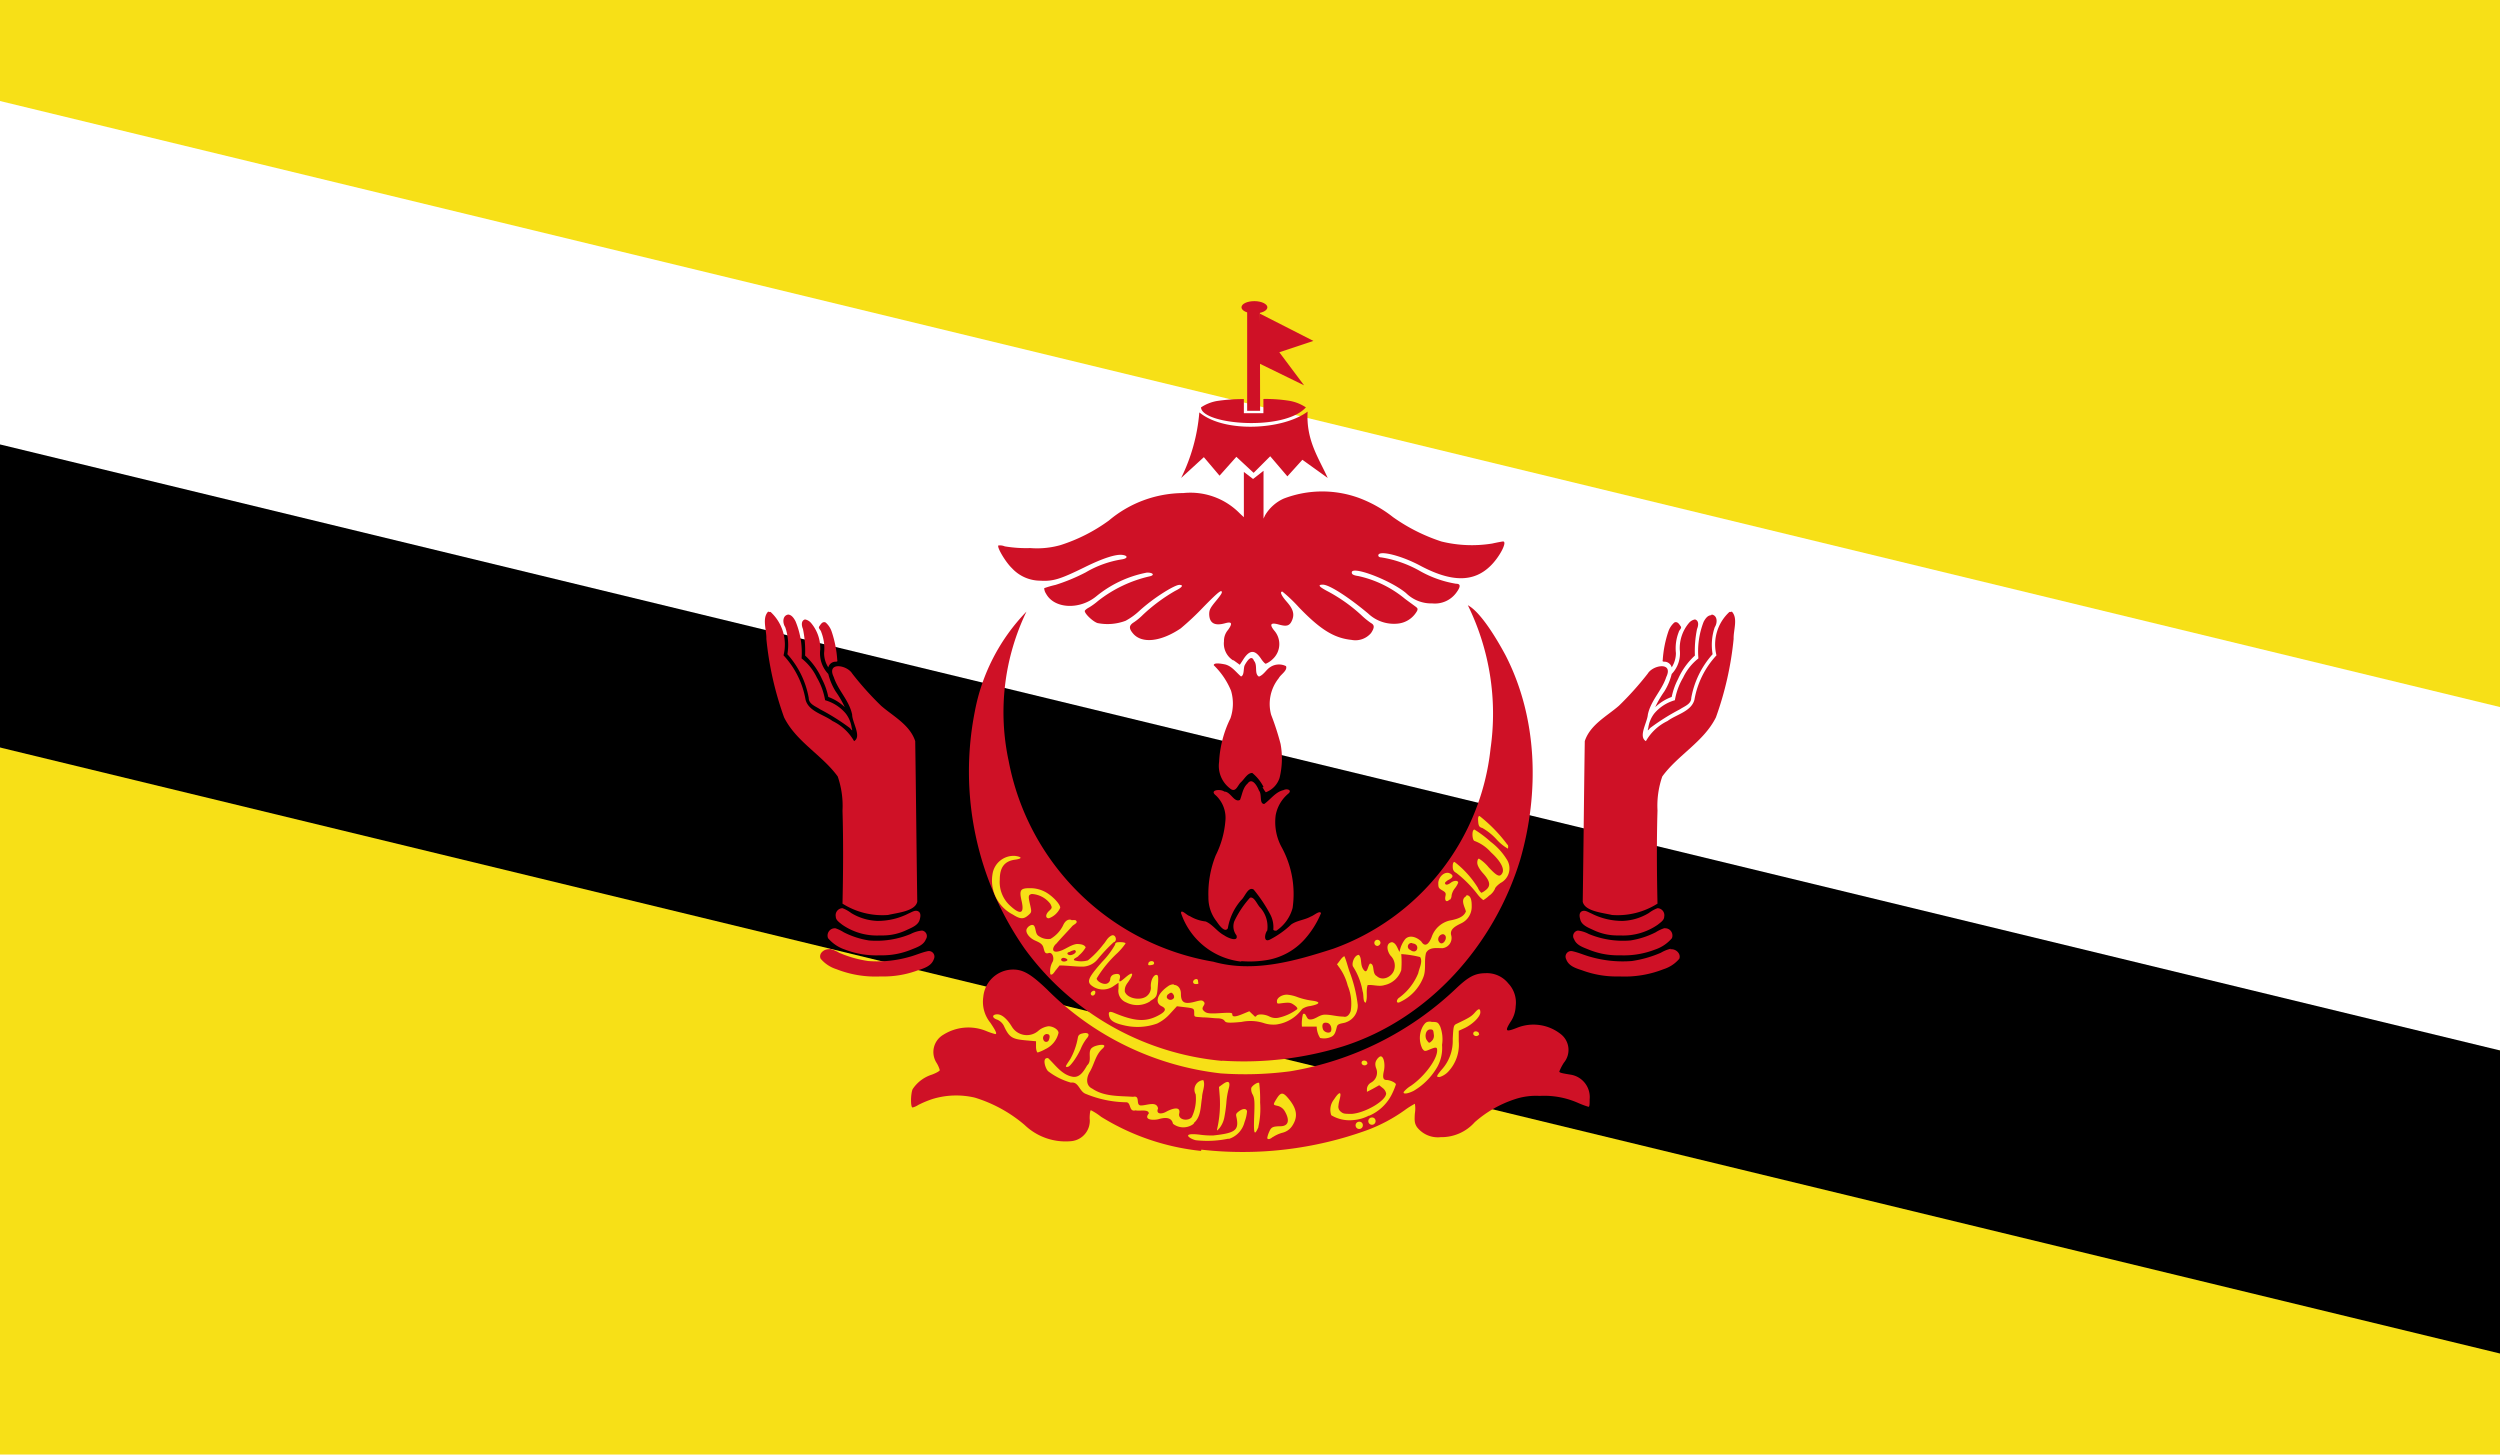 <svg id="Layer_1" data-name="Layer 1" xmlns="http://www.w3.org/2000/svg" viewBox="0 0 220 128"><defs><style>.cls-1{fill:#f7e017;}.cls-2{fill:#fff;}.cls-3{fill:#cf1126;}</style></defs><title>Flag_rect_Brunei</title><rect class="cls-1" width="220" height="128"/><path class="cls-2" d="M0,8.89V65.78L220,92.44V62.22Z"/><path d="M0,39.11V65.78l220,53.33V92.44Z"/><path class="cls-3" d="M105.69,101.28a20.76,20.76,0,0,1-8.79-3A5.31,5.31,0,0,0,96,97.7c-.06,0-.11.32-.11.72a1.8,1.8,0,0,1-1.6,2A5.21,5.21,0,0,1,90.17,99a12.26,12.26,0,0,0-4.39-2.41,7.17,7.17,0,0,0-3.71.12,8.87,8.87,0,0,0-1.27.53,1.63,1.63,0,0,1-.49.22c-.2,0-.17-1.22,0-1.61A3.18,3.18,0,0,1,82,94.57c.38-.14.7-.32.7-.4a2.45,2.45,0,0,0-.29-.65,1.76,1.76,0,0,1,.6-2.46,4.13,4.13,0,0,1,3.85-.3,6.05,6.05,0,0,0,.72.24c.18,0,.07-.26-.43-1a2.92,2.92,0,0,1-.62-2.27,2.64,2.64,0,0,1,2.4-2.4c1-.07,1.68.28,3.2,1.73a25.64,25.64,0,0,0,15.31,7.4,30.42,30.42,0,0,0,6.12-.19A27.77,27.77,0,0,0,128.12,87c1.13-1.07,1.68-1.35,2.61-1.36a2.41,2.41,0,0,1,2,.9,2.44,2.44,0,0,1,.65,2,2.61,2.61,0,0,1-.47,1.41c-.5.81-.41.89.58.5a3.87,3.87,0,0,1,3.88.57,1.76,1.76,0,0,1,.25,2.5,4.69,4.69,0,0,0-.4.77c0,.1.17.15,1,.28a2,2,0,0,1,1.67,2.17c0,.37,0,.66-.1.66a8,8,0,0,1-.89-.33,7.35,7.35,0,0,0-3.4-.63,5.88,5.88,0,0,0-2.25.31,10.07,10.07,0,0,0-3.47,2,3.92,3.92,0,0,1-3,1.32,2.32,2.32,0,0,1-2.09-.89c-.2-.32-.23-.51-.18-1.21a2.61,2.61,0,0,0,0-.84,7.26,7.26,0,0,0-.89.56,14.15,14.15,0,0,1-3.28,1.75,32.18,32.18,0,0,1-14.62,1.73Z"/><path class="cls-3" d="M107.57,93.36a24.23,24.23,0,0,1-17.41-9.89,27.24,27.24,0,0,1-4.38-20.84,17.17,17.17,0,0,1,4.55-8.81A20.39,20.39,0,0,0,88.77,67a22.08,22.08,0,0,0,18,17.63c3.54,1,7.2-.06,10.58-1.15a21.1,21.1,0,0,0,13.82-17.62,21.64,21.64,0,0,0-2-12.6c1.1.58,2.49,2.86,3.31,4.39,2.84,5.51,3,12.11,1.3,18-2.28,7.48-8,14-15.56,16.42a29.44,29.44,0,0,1-10.68,1.27Z"/><g id="hand"><path class="cls-3" d="M73,83.54c-.45-.07-1,.37-.78.83a3,3,0,0,0,1.39.92,9.36,9.36,0,0,0,3.81.64h.32a8.66,8.66,0,0,0,3-.53c.53-.18,1.22-.36,1.44-1a.49.49,0,0,0-.57-.69c-.55.12-1.06.36-1.6.5a10.24,10.24,0,0,1-3.61.36,10,10,0,0,1-2.56-.73,3.05,3.05,0,0,0-.86-.35Z"/><path class="cls-3" d="M73.53,81.69a.64.64,0,0,0-.66.87,3.32,3.32,0,0,0,1.48,1,7.63,7.63,0,0,0,3,.51h.28a6.77,6.77,0,0,0,2.55-.5c.49-.2,1.09-.38,1.3-.92a.49.49,0,0,0-.34-.76,2.7,2.7,0,0,0-1,.3,7.84,7.84,0,0,1-3.67.57,7.4,7.4,0,0,1-2.22-.72,3.35,3.35,0,0,0-.79-.37Z"/><path class="cls-3" d="M74.14,79.92a.62.62,0,0,0-.59.75c0,.31.33.51.56.7a5.35,5.35,0,0,0,3.31.95c-.45,0,.61,0,.29,0a4.89,4.89,0,0,0,2.12-.5c.44-.2,1-.42,1.11-.92.07-.24.12-.58-.15-.71s-.55.08-.8.18a6,6,0,0,1-2.76.67,4.75,4.75,0,0,1-2.32-.69,3.08,3.08,0,0,0-.77-.43Z"/><path class="cls-3" d="M67.61,53.81c-.58.58-.14,1.65-.17,2.41A28.58,28.58,0,0,0,69,63.13c1.07,2.15,3.34,3.3,4.72,5.2a7.9,7.9,0,0,1,.42,3c.08,2.73.06,5.46,0,8.19a6.58,6.58,0,0,0,4,1c.84-.2,2.4-.33,2.58-1.17-.07-4.71-.11-9.42-.18-14.13-.47-1.44-1.94-2.19-3-3.11A27.38,27.38,0,0,1,75,59.28c-.47-.78-2.29-1.06-1.63.3.38,1.18,1.37,2.07,1.62,3.31,0,.68.86,1.93.17,2.33a4.34,4.34,0,0,0-1.9-1.77c-.79-.59-2.09-.83-2.37-1.87a7.67,7.67,0,0,0-1.94-3.91,3.89,3.89,0,0,0-1.14-3.82l-.16,0Z"/><path class="cls-3" d="M69.37,54.08c-.53.08-.51.75-.27,1.11a4.81,4.81,0,0,1,.19,2.38,7.83,7.83,0,0,1,1.88,3.85c0,.54.58.72,1,1a19.06,19.06,0,0,1,2.61,1.64c.16.17.28.36.17,0a2.61,2.61,0,0,0-.54-1.29,3.68,3.68,0,0,0-1.8-1.15,5.86,5.86,0,0,0-.73-2,4.69,4.69,0,0,0-1.34-1.68A7.18,7.18,0,0,0,70,54.66c-.14-.26-.34-.57-.66-.58Z"/><path class="cls-3" d="M70.84,54.51c-.37.11-.3.56-.18.84a9.7,9.7,0,0,1,.19,2.34,6.19,6.19,0,0,1,1.48,2.06,6,6,0,0,1,.56,1.58,4.21,4.21,0,0,1,1.45.9,8.68,8.68,0,0,0-.8-1.38,5.37,5.37,0,0,1-.65-1.54,2.62,2.62,0,0,1-.71-2.13,3.43,3.43,0,0,0-.81-2.36.91.91,0,0,0-.53-.31Z"/><path class="cls-3" d="M72.52,54.75c-.2,0-.32.23-.43.38s.15.32.18.49a3.91,3.91,0,0,1,.25,1.85,2.35,2.35,0,0,0,.37,1.26.67.67,0,0,1,.6-.5c.1,0,.25,0,.19-.13a9.79,9.79,0,0,0-.49-2.51,1.84,1.84,0,0,0-.5-.78.22.22,0,0,0-.17-.06Z"/></g><g id="hand-2" data-name="hand"><path class="cls-3" d="M147,83.54c.45-.07.95.37.78.83a3,3,0,0,1-1.39.92,9.36,9.36,0,0,1-3.81.64h-.32a8.66,8.66,0,0,1-3-.53c-.53-.18-1.22-.36-1.44-1a.49.49,0,0,1,.57-.69c.55.12,1.06.36,1.6.5a10.24,10.24,0,0,0,3.61.36,10,10,0,0,0,2.56-.73,3.05,3.05,0,0,1,.86-.35Z"/><path class="cls-3" d="M146.47,81.69a.64.64,0,0,1,.66.87,3.32,3.32,0,0,1-1.48,1,7.63,7.63,0,0,1-3,.51h-.28a6.77,6.77,0,0,1-2.55-.5c-.49-.2-1.09-.38-1.3-.92a.49.49,0,0,1,.34-.76,2.7,2.7,0,0,1,.95.3,7.84,7.84,0,0,0,3.67.57,7.4,7.4,0,0,0,2.22-.72,3.35,3.35,0,0,1,.79-.37Z"/><path class="cls-3" d="M145.86,79.92a.62.62,0,0,1,.59.75c0,.31-.33.51-.56.7a5.35,5.35,0,0,1-3.31.95c.45,0-.61,0-.29,0a4.89,4.89,0,0,1-2.12-.5c-.44-.2-1-.42-1.11-.92-.07-.24-.12-.58.15-.71s.55.08.8.18a6,6,0,0,0,2.76.67,4.75,4.75,0,0,0,2.32-.69,3.08,3.08,0,0,1,.77-.43Z"/><path class="cls-3" d="M152.39,53.81c.58.58.14,1.65.17,2.41A28.58,28.58,0,0,1,151,63.13c-1.07,2.15-3.34,3.3-4.72,5.2a7.9,7.9,0,0,0-.42,3c-.08,2.73-.06,5.46,0,8.19a6.58,6.58,0,0,1-4,1c-.84-.2-2.4-.33-2.58-1.17.07-4.71.11-9.42.18-14.13.47-1.44,1.94-2.19,3-3.11A27.38,27.38,0,0,0,145,59.28c.47-.78,2.29-1.06,1.63.3-.38,1.18-1.37,2.07-1.62,3.31-.05.68-.86,1.93-.17,2.33a4.34,4.34,0,0,1,1.9-1.77c.79-.59,2.09-.83,2.37-1.87a7.67,7.67,0,0,1,1.94-3.91,3.89,3.89,0,0,1,1.14-3.82l.16,0Z"/><path class="cls-3" d="M150.63,54.08c.53.08.51.75.27,1.11a4.81,4.81,0,0,0-.19,2.38,7.83,7.83,0,0,0-1.88,3.85c0,.54-.58.72-1,1a19.06,19.06,0,0,0-2.61,1.64c-.16.17-.28.36-.17,0a2.61,2.61,0,0,1,.54-1.29,3.68,3.68,0,0,1,1.8-1.15,5.86,5.86,0,0,1,.73-2,4.69,4.69,0,0,1,1.34-1.68,7.18,7.18,0,0,1,.46-3.22c.14-.26.34-.57.66-.58Z"/><path class="cls-3" d="M149.16,54.51c.37.11.3.56.18.84a9.7,9.7,0,0,0-.19,2.34,6.19,6.19,0,0,0-1.48,2.06,6,6,0,0,0-.56,1.58,4.21,4.21,0,0,0-1.45.9,8.68,8.68,0,0,1,.8-1.38,5.37,5.37,0,0,0,.65-1.54,2.62,2.62,0,0,0,.71-2.13,3.43,3.43,0,0,1,.81-2.36.91.91,0,0,1,.53-.31Z"/><path class="cls-3" d="M147.48,54.75c.2,0,.32.23.43.38s-.15.32-.18.49a3.91,3.91,0,0,0-.25,1.85,2.35,2.35,0,0,1-.37,1.26.67.67,0,0,0-.6-.5c-.1,0-.25,0-.19-.13a9.79,9.79,0,0,1,.49-2.51,1.84,1.84,0,0,1,.5-.78.22.22,0,0,1,.17-.06Z"/></g><path class="cls-3" d="M109.23,84.62a6.33,6.33,0,0,1-5.3-4.27c0-.39.53.22.76.26a3.43,3.43,0,0,0,1.41.48c.63.27,1,.89,1.63,1.22.28.21,1.27.64,1.08,0a1.29,1.29,0,0,1-.19-1.24A8.53,8.53,0,0,1,110,79c.38-.13.63.62.91.88a2.51,2.51,0,0,1,.61,2c-.22.27-.36,1.08.22.81a8.1,8.1,0,0,0,1.89-1.34c.52-.36,1.19-.39,1.73-.7.25-.07.78-.57.89-.29a8.07,8.07,0,0,1-1.33,2.17,5.72,5.72,0,0,1-3.34,1.94,9.25,9.25,0,0,1-2.35.11Z"/><path class="cls-3" d="M112.05,81.82a2.41,2.41,0,0,0-.3-1.41,12.79,12.79,0,0,0-1.43-2.13c-.49-.29-.77.65-1.09.92a5,5,0,0,0-1.18,2.49c-.28.45-.82-.36-1-.62a3.38,3.38,0,0,1-.71-2.14,9.11,9.11,0,0,1,.64-3.65,8.24,8.24,0,0,0,.85-3A2.71,2.71,0,0,0,107,70c-.63-.49.41-.6.74-.34.56,0,.86,1,1.38.73.2-.48.24-1.06.67-1.44.41-.57.85.24,1,.62.29.33,0,1.16.46,1.18.57-.4,1-1.07,1.7-1.22.3-.17.8,0,.41.32a3.24,3.24,0,0,0-1.1,1.89,4.62,4.62,0,0,0,.49,2.75,8.6,8.6,0,0,1,1,5.41,3.5,3.5,0,0,1-1.43,2c-.09,0-.22,0-.25-.07Z"/><path class="cls-3" d="M111.2,69.27a3.84,3.84,0,0,0-1-1.25c-.43,0-.69.54-1,.82s-.45,1-1,.51a2.49,2.49,0,0,1-.92-2.3,9.73,9.73,0,0,1,1-3.84,4,4,0,0,0,.05-2.43,6.64,6.64,0,0,0-1.52-2.24c0-.27.75-.12,1-.07.6.15.95.68,1.4,1.06.31-.1.19-.74.33-1s.58-1,.81-.38c.35.39,0,1.15.44,1.39.43-.16.64-.62,1-.84a1.39,1.39,0,0,1,1.38-.08c.15.39-.46.72-.64,1.06a3.63,3.63,0,0,0-.67,3.22,23.15,23.15,0,0,1,.83,2.56,7.13,7.13,0,0,1-.09,3,2,2,0,0,1-1.21,1.26,2.22,2.22,0,0,1-.29-.46Z"/><path class="cls-3" d="M108.51,58.11a1.75,1.75,0,0,1-.8-1.68,1.48,1.48,0,0,1,.36-1c.41-.57.34-.75-.24-.59-.94.27-1.39,0-1.42-.77,0-.39.07-.55.59-1.18s.58-.77.49-.86-.57.35-1.59,1.39a24,24,0,0,1-2,1.88c-1.75,1.18-3.42,1.36-4.19.45-.39-.46-.37-.72.09-1a5.25,5.25,0,0,0,.78-.65A15.21,15.21,0,0,1,103.41,52c.63-.31.78-.53.37-.53s-2.23,1.11-3.52,2.29a5.84,5.84,0,0,1-1.21.87,4.51,4.51,0,0,1-2.47.2c-.4-.13-1.12-.81-1.12-1.06,0-.06.16-.2.37-.31a5.65,5.65,0,0,0,.8-.58,11.5,11.5,0,0,1,4.53-2.16c.49-.1.31-.35-.24-.33a9.94,9.94,0,0,0-4.44,2.08c-1.48,1.22-3.71,1.11-4.43-.23a.94.94,0,0,1-.16-.48,8.15,8.15,0,0,1,1-.29,16.44,16.44,0,0,0,2.65-1.1,9.07,9.07,0,0,1,3.21-1.15c.5-.08.53-.33,0-.39s-1.59.24-3.29,1.08c-2.18,1.07-2.79,1.26-3.94,1.19A3.41,3.41,0,0,1,89.05,50c-.56-.53-1.35-1.87-1.19-2a1.13,1.13,0,0,1,.56.08,11.37,11.37,0,0,0,2.24.15,7.57,7.57,0,0,0,2.66-.26,14.86,14.86,0,0,0,4.27-2.17,10.23,10.23,0,0,1,6.54-2.41A6.07,6.07,0,0,1,109,45.08c.42.42.77.7.83.64a7.52,7.52,0,0,0,.14-1.65s.64-.06.78.12c0,1.38,0,1.49.22,1.49s.27-.14.36-.34a3.65,3.65,0,0,1,1.63-1.46,9.44,9.44,0,0,1,6.63-.06,11.11,11.11,0,0,1,3,1.69,15.86,15.86,0,0,0,4.25,2.14,11.18,11.18,0,0,0,4.48.18c.45-.1.88-.18.95-.18.4,0-.29,1.35-1.11,2.15-1.48,1.45-3.42,1.44-6.14,0-1.7-.92-3.73-1.42-3.73-.92,0,.1.11.17.26.17a10.17,10.17,0,0,1,3.32,1.15,9.61,9.61,0,0,0,3.26,1.17c.42,0,.43.25,0,.82a2.33,2.33,0,0,1-2.09.91,3.16,3.16,0,0,1-2.31-.91c-1.4-1.17-4.91-2.48-4.77-1.78,0,.14.19.23.56.28a9.7,9.7,0,0,1,4.11,2c.45.34.92.67,1,.74s.21.15,0,.45a2.18,2.18,0,0,1-1.65,1,3.29,3.29,0,0,1-2.57-.88c-1.77-1.48-3.44-2.55-4-2.55s-.24.24.53.64a14.31,14.31,0,0,1,2.81,2,6.89,6.89,0,0,0,.9.74c.32.17.31.42,0,.88a1.8,1.8,0,0,1-1.72.6c-1.54-.16-2.74-.91-4.62-2.86a13.18,13.18,0,0,0-1.46-1.39c-.25,0-.1.34.38.89s.72,1,.49,1.59-.53.6-1.22.41-.81,0-.35.56A1.8,1.8,0,0,1,112,58a2,2,0,0,1-.61.41c-.07,0-.25-.19-.41-.43-.54-.82-1-.81-1.54,0-.18.29-.34.52-.34.52l-.55-.4Z"/><path class="cls-3" d="M111.19,41.43l-.92.72-.81-.62v4.93l1.73,0Z"/><path class="cls-3" d="M105.54,36.31a15.91,15.91,0,0,1-1.6,5.75l2-1.83,1.38,1.63,1.48-1.66,1.52,1.41,1.46-1.46,1.51,1.77,1.32-1.46,2.23,1.6c-.81-1.79-1.91-3.31-1.77-5.84-2.16,1.61-7.29,1.9-9.5.09Z"/><path class="cls-3" d="M109.46,35.12a15.42,15.42,0,0,0-2.38.17,3.66,3.66,0,0,0-1.39.56c.06,1.51,7.29,2.14,9.23,0a3.79,3.79,0,0,0-1.46-.58,13.17,13.17,0,0,0-2.28-.16v1.25h-1.72V35.12Z"/><path class="cls-3" d="M110.87,27.37h-1.12v8.78h1.14Z"/><path class="cls-3" d="M110.87,27.6l-.43,4.2,4.32,2.11L112.58,31l3-1Z"/><path class="cls-3" d="M110.39,26.5c-.66,0-1.14.25-1.14.54s.48.54,1.14.54,1.14-.25,1.14-.54S111,26.5,110.39,26.5Z"/><path class="cls-1" d="M108.12,100.23a2.07,2.07,0,0,0,1.4-1.49,3.38,3.38,0,0,0,.22-.95c-.06-.27-.37-.25-.71,0s-.26.29-.19.68c.17,1-.19,1.25-2.07,1.45a7.35,7.35,0,0,1-1.2-.07c-.9-.11-1.22,0-.89.25a1.58,1.58,0,0,0,.55.24,9.12,9.12,0,0,0,2.89-.14Z"/><path class="cls-1" d="M112,100.07a3,3,0,0,1,.82-.38,1.43,1.43,0,0,0,.88-.59c.55-.82.45-1.53-.36-2.48-.44-.52-.64-.51-1,.07s-.3.53.14.64a1,1,0,0,1,.57.44c.48.82.34,1.33-.37,1.34s-.82.09-1,.51a2.07,2.07,0,0,0-.16.51c0,.17.24.14.46-.06Z"/><path class="cls-1" d="M110.74,99.14a7.2,7.2,0,0,0,.15-2.12,11.93,11.93,0,0,0-.08-1.72c-.11-.11-.63.23-.7.45a.93.93,0,0,0,.13.58c.16.32.18.62.13,1.86-.06,1.58,0,1.84.37,1Z"/><path class="cls-1" d="M107.73,98.39a12.31,12.31,0,0,0,.19-1.34,6.42,6.42,0,0,1,.2-1.23c.18-.61,0-.78-.49-.43l-.36.26.07.88a9.92,9.92,0,0,1-.24,2.86c0,.15,0,.11.22-.12A2.24,2.24,0,0,0,107.73,98.39Z"/><path class="cls-1" d="M105.06,98.82c.65-.55.58-1.47.72-2.23,0-.5.32-1.1.11-1.54a.84.84,0,0,0-.67,1.25,3.72,3.72,0,0,1-.34,2c-.28.38-1.17.29-1.12-.26.22-.82-.76-.42-1.15-.2s-.92.22-.7-.3c-.14-.68-1-.25-1.51-.26s0-.92-.69-.76c-1.21-.09-2.54,0-3.59-.72-.61-.29-.52-1-.2-1.51.38-.65.49-1.46,1.09-2s-.56-.33-.83-.14c-.58.32,0,1.15-.51,1.6-.28.48-.65,1.13-1.3,1-.93-.18-1.47-1-2.13-1.63-.58-.11-.25.93,0,1.15a5.89,5.89,0,0,0,2,1c.7-.11.73.8,1.33,1A9.63,9.63,0,0,0,99.1,97c.47,0,.21.88.83.71.35.09,1.13-.13,1.17.27-.53.63.5.61.88.5s1.11-.26,1.24.41a1.48,1.48,0,0,0,1.65.12.94.94,0,0,0,.19-.14Z"/><path class="cls-1" d="M94.44,93.43a6.49,6.49,0,0,0,.66-1.12,4,4,0,0,1,.54-.94c.31-.34.13-.55-.37-.43-.27.06-.38.15-.42.38a6.07,6.07,0,0,1-.67,1.89c-.44.65-.45.68-.27.68s.33-.21.53-.46Z"/><path class="cls-1" d="M87.78,89.26c-.5,0-.52.32,0,.48a1.15,1.15,0,0,1,.59.6c.47,1,.75,1.11,2,1.22l.8.07,0,.49c0,.27.08.5.15.5a3.7,3.7,0,0,0,.68-.3,2.1,2.1,0,0,0,1.15-1.43c0-.28-.47-.58-.89-.58a1.76,1.76,0,0,0-.84.36,1.54,1.54,0,0,1-2.38-.33c-.43-.7-.88-1.08-1.28-1.08ZM92.13,91c.24,0,.3.18.17.52a.25.25,0,0,1-.47,0,.36.36,0,0,1,.3-.53Z"/><path class="cls-1" d="M125.86,89.9c-.33,0-.42.08-.63.39a2.12,2.12,0,0,0-.06,2c.19.24.22.24.63.07.57-.24.67-.23.67.08,0,.79-1.13,2.3-2.31,3.11a2.38,2.38,0,0,0-.63.54c-.09.22.35.17.88-.1a5.77,5.77,0,0,0,2.09-2.13,3.44,3.44,0,0,0,.4-1.91,3.19,3.19,0,0,0-.16-1.61c-.19-.38-.25-.41-.73-.41Zm0,.69c.24,0,.28.06.31.41a.64.64,0,0,1-.19.62c-.22.2-.23.19-.43-.1s-.1-.93.31-.93Z"/><path class="cls-1" d="M120.5,98.18a4,4,0,0,0,2-1.92,6.4,6.4,0,0,0,.34-.83c0-.15-.52-.39-.82-.39s-.37-.21-.24-.79,0-1.29-.28-1.29c-.09,0-.25.14-.35.3s-.18.35-.06.72a1,1,0,0,1-.44,1.29.71.71,0,0,0-.36.53c0,.16,0,.28,0,.28s.27-.13.56-.29l.52-.29.3.24a.81.81,0,0,1,.31.48c0,.64-1.81,1.7-3,1.8-.66,0-.77,0-1-.2a.55.55,0,0,1-.19-.56c0-.17.1-.48.14-.69.12-.55-.12-.47-.53.17a1.46,1.46,0,0,0-.25,1.4,3.12,3.12,0,0,0,1.91.43,3.56,3.56,0,0,0,1.39-.39Z"/><path class="cls-1" d="M127.44,94.31a3.46,3.46,0,0,0,.93-2.68v-.92l.54-.25c.7-.34,1.36-1,1.36-1.37s-.16-.36-.47,0-.52.48-1.61,1c-.27.13-.29.19-.35,1.34a3.78,3.78,0,0,1-1,2.73c-.45.55-.47.62-.16.62A1.73,1.73,0,0,0,127.44,94.31Z"/><path class="cls-1" d="M120.31,93.57c.07-.19-.29-.33-.45-.17a.21.21,0,0,0,0,.25.29.29,0,0,0,.49-.08Z"/><path class="cls-1" d="M130.14,91c.06-.19-.3-.33-.45-.17a.2.2,0,0,0,0,.25.3.3,0,0,0,.49-.08Z"/><path class="cls-1" d="M118.31,84.14c-.25.12-.38.39-.56.6s0,.17,0,.25a4.75,4.75,0,0,1,.85,1.75,4.07,4.07,0,0,1,.26,2.23c-.09.29-.32.59-.65.49-.54,0-1.07-.17-1.61-.17s-.85.46-1.35.42c-.31,0-.3-.65-.59-.47a3.37,3.37,0,0,0-.09,1.1s.21,0,.3,0h1a1.92,1.92,0,0,0,.3,1,1.48,1.48,0,0,0,1-.11c.34-.16.39-.57.48-.89s.56-.26.83-.39a1.54,1.54,0,0,0,1-1.53,12,12,0,0,0-.73-2.94c-.15-.43-.25-.87-.42-1.28a.1.1,0,0,0-.11-.06ZM116.7,90c.36,0,.52.42.44.71s-.62.15-.72-.14-.07-.61.28-.57Z"/><path class="cls-1" d="M103.3,86.62a.85.85,0,0,0-.53.18c-.94.66-1.18,1.44-.54,1.75.47.23.35.49-.39.86-1.06.53-2,.47-3.78-.27-.43-.18-.55-.11-.45.29s.46.61,1.35.81a5.09,5.09,0,0,0,2.87-.17,3.65,3.65,0,0,0,1.16-.89l.58-.63.67.08c.83.1.85.11.85.51s0,.32.77.39c.43,0,1,.08,1.26.08s.53.06.64.22.24.22,1.49.1a3.85,3.85,0,0,1,1.93.09,2.71,2.71,0,0,0,1.1.14,3.35,3.35,0,0,0,2.31-1.37,1.56,1.56,0,0,1,.72-.26c.9-.18.94-.38.1-.48a6.22,6.22,0,0,1-1.22-.3,3.29,3.29,0,0,0-.94-.22c-.45,0-.88.28-.88.57s.07.22.61.16.65,0,.92.19.29.3.25.36a4.25,4.25,0,0,1-1.64.75,1.22,1.22,0,0,1-.81-.11c-.41-.21-1-.24-1.13-.06s-.18,0-.36-.14l-.27-.26-.63.26c-.64.26-.87.25-.87,0,0-.14-.19-.15-1.13-.09s-1.15,0-1.34-.17-.18-.27-.06-.47.12-.27,0-.39-.26-.11-.67,0c-1,.28-1.32.12-1.32-.68,0-.48-.28-.78-.63-.78Zm-.26.74c.06,0,.1,0,.17.1a.37.37,0,0,1,.1.35.36.36,0,0,1-.62,0,.29.29,0,0,1,.15-.34c.09-.07.15-.11.2-.1Z"/><path class="cls-1" d="M101.19,88.11c.63-.4.62-.37.71-1.48.06-.78,0-.84-.16-.84s-.47.34-.47,1a.93.93,0,0,1-.29.81c-.52.52-1.82.29-2-.36,0-.23,0-.43.29-.81.57-.81.44-1-.26-.39-.48.41-.56.43-.47.07s-.09-.47-.48-.37a.46.46,0,0,0-.36.42.45.45,0,0,1-.34.41c-.31.08-.85-.22-.85-.47a10.25,10.25,0,0,1,1.83-2.24,5.38,5.38,0,0,0,.71-.84c0-.06-.21-.11-.46-.11s-.46,0-.46.22A7.26,7.26,0,0,1,97,84.63c-1.32,1.5-1.43,1.81-.78,2.21A1.61,1.61,0,0,0,98,86.77l.43-.29V87a1.09,1.09,0,0,0,.67,1.21,2.13,2.13,0,0,0,2.14-.11Z"/><path class="cls-1" d="M129,78.88c-.5.29-.11.91,0,1.32-.2.56-.92.71-1.44.81A2.22,2.22,0,0,0,126,82.42c-.15.42-.52,1.09-.92.44-.35-.36-1-.64-1.41-.23a2.47,2.47,0,0,0-.51,1.14c-.19-.3-.27-.76-.66-.86-.63.09-.4.88-.11,1.21a1.23,1.23,0,0,1,.26,1.33c-.23.54-1,.91-1.5.44-.44-.23-.14-1.06-.58-1.1-.21.15-.23,1-.57.55s-.12-1-.42-1.31c-.36,0-.64.66-.53,1a5.86,5.86,0,0,1,.86,2.21c.12.31,0,.93.27,1,.2-.49,0-1,.17-1.55.47-.06,1,.16,1.48,0a2,2,0,0,0,1.48-1.31,8.42,8.42,0,0,0,0-1.42,9.26,9.26,0,0,1,1.66.26c.26.41-.09,1-.16,1.41a5,5,0,0,1-1.66,2.15c-.29.17-.33.62.09.38a4,4,0,0,0,2-2.13c.29-.69.06-1.46.25-2.17.28-.54.94-.42,1.44-.42a.9.9,0,0,0,.78-1.12c-.17-.57.44-.85.86-1.06a1.61,1.61,0,0,0,.94-1.48c0-.33,0-1-.45-1Zm-2,3.33c.6.16-.1,1.29-.42.57A.45.45,0,0,1,127.06,82.21Zm-2.75.81c.78,0,.5,1.08-.15.57A.3.3,0,0,1,124.31,83Z"/><path class="cls-1" d="M96.39,87.37c0-.11,0-.19-.13-.19s-.35.19-.25.35.34.08.38-.16Z"/><path class="cls-1" d="M105.43,86.36c0-.16-.06-.22-.2-.2-.3.06-.34.44,0,.44S105.43,86.53,105.43,86.36Z"/><path class="cls-1" d="M94.25,80.94c-.36-.08-.59.23-.71.52a2.83,2.83,0,0,1-1.09,1.16,1.4,1.4,0,0,1-1-.22c-.35-.18-.27-.61-.43-.9s-.71.08-.7.4.36.67.69.83.69.27.8.62.11.63.47.52.51.48.35.77a1.66,1.66,0,0,0-.2,1.09c.19.16.39-.27.52-.4l.29-.37c.71,0,1.42.12,2.13.1a1.77,1.77,0,0,0,1.26-.69A14.3,14.3,0,0,1,98,82.92c.37-.09.17-.79-.21-.58s-.46.52-.7.77a8.14,8.14,0,0,1-1.35,1.4,2.13,2.13,0,0,1-1.2,0c-.17-.15.32-.26.39-.42a2.63,2.63,0,0,0,.61-.72c-.12-.27-.5-.29-.77-.3-.65.08-1.15.63-1.81.68-.5,0-.24-.53,0-.71.45-.53.92-1,1.39-1.53.13-.16.6-.31.3-.53a.93.93,0,0,0-.33,0Zm.32,2.66c.33.19-.21.49-.44.45s-.3-.22,0-.28a1.2,1.2,0,0,1,.48-.17Zm-1,.69c.19,0,.58.18.21.3S93.22,84.38,93.55,84.29Z"/><path class="cls-1" d="M101.56,84.75c0-.25-.45-.21-.5,0s0,.21.23.18S101.56,84.85,101.56,84.75Z"/><path class="cls-1" d="M121.48,83a.27.27,0,1,0-.24.24.33.33,0,0,0,.24-.24Z"/><path class="cls-1" d="M90.48,80.55c.31-.27.31-.29.18-.88-.19-.82-.18-.91.13-1a2.2,2.2,0,0,1,1.64.87c.17.34.17.36-.13.64s-.32.63,0,.63a1.74,1.74,0,0,0,1-.93c0-.35-.8-1.16-1.44-1.45a2.78,2.78,0,0,0-1.25-.27c-.82,0-.93.17-.71,1.12.26,1.12-.09,1.27-1,.43a2.81,2.81,0,0,1-.92-2.3c0-1.09.42-1.64,1.36-1.76.63-.09.62-.24,0-.33a1.88,1.88,0,0,0-2,1.61,3.37,3.37,0,0,0,1.79,3.55C89.78,80.89,90.06,80.91,90.48,80.55Z"/><path class="cls-1" d="M127.6,79.18a.59.59,0,0,0,.14-.38,1.42,1.42,0,0,1,.29-.63,1.94,1.94,0,0,0,.29-.49c0-.22-.36-.22-.65,0s-.51.23-.51,0c0,0,.14-.17.31-.25.43-.21.46-.41.1-.58s-.91.18-1,.8c0,.42,0,.5.33.69s.35.26.3.51c-.09.43.09.59.36.31Z"/><path class="cls-1" d="M131.09,78.79a1.53,1.53,0,0,0,.47-.58c0-.09.22-.32.49-.51a1.44,1.44,0,0,0,.59-2,5.69,5.69,0,0,0-1.47-1.63A9.77,9.77,0,0,0,129.75,73c-.25,0-.21.92,0,1a3.57,3.57,0,0,1,1.45,1c.83.75,1.22,1.45,1,1.84s-.47.26-1.2-.52a3.64,3.64,0,0,0-.85-.76c-.09,0-.15.16-.15.36s.14.52.52.94c.62.69.69,1.11.22,1.47a1.52,1.52,0,0,1-.38.24,1.3,1.3,0,0,1-.31-.45A8.61,8.61,0,0,0,128,75.85c-.11,0-.16.14-.16.4s.06.44.32.57a10.35,10.35,0,0,1,1.87,1.89,2.64,2.64,0,0,0,.5.5,2.64,2.64,0,0,0,.54-.42Z"/><path class="cls-1" d="M132.65,74.33a13.07,13.07,0,0,0-2.45-2.52c-.11,0-.15.13-.12.48s.07.5.36.57a5.14,5.14,0,0,1,1.25,1,4.11,4.11,0,0,0,1,.82.48.48,0,0,0,0-.33Z"/><path class="cls-1" d="M119.93,99a.32.32,0,1,1-.32-.29A.3.3,0,0,1,119.93,99Z"/><path class="cls-1" d="M121.05,98.63a.32.32,0,1,1-.32-.29A.3.3,0,0,1,121.05,98.63Z"/></svg>